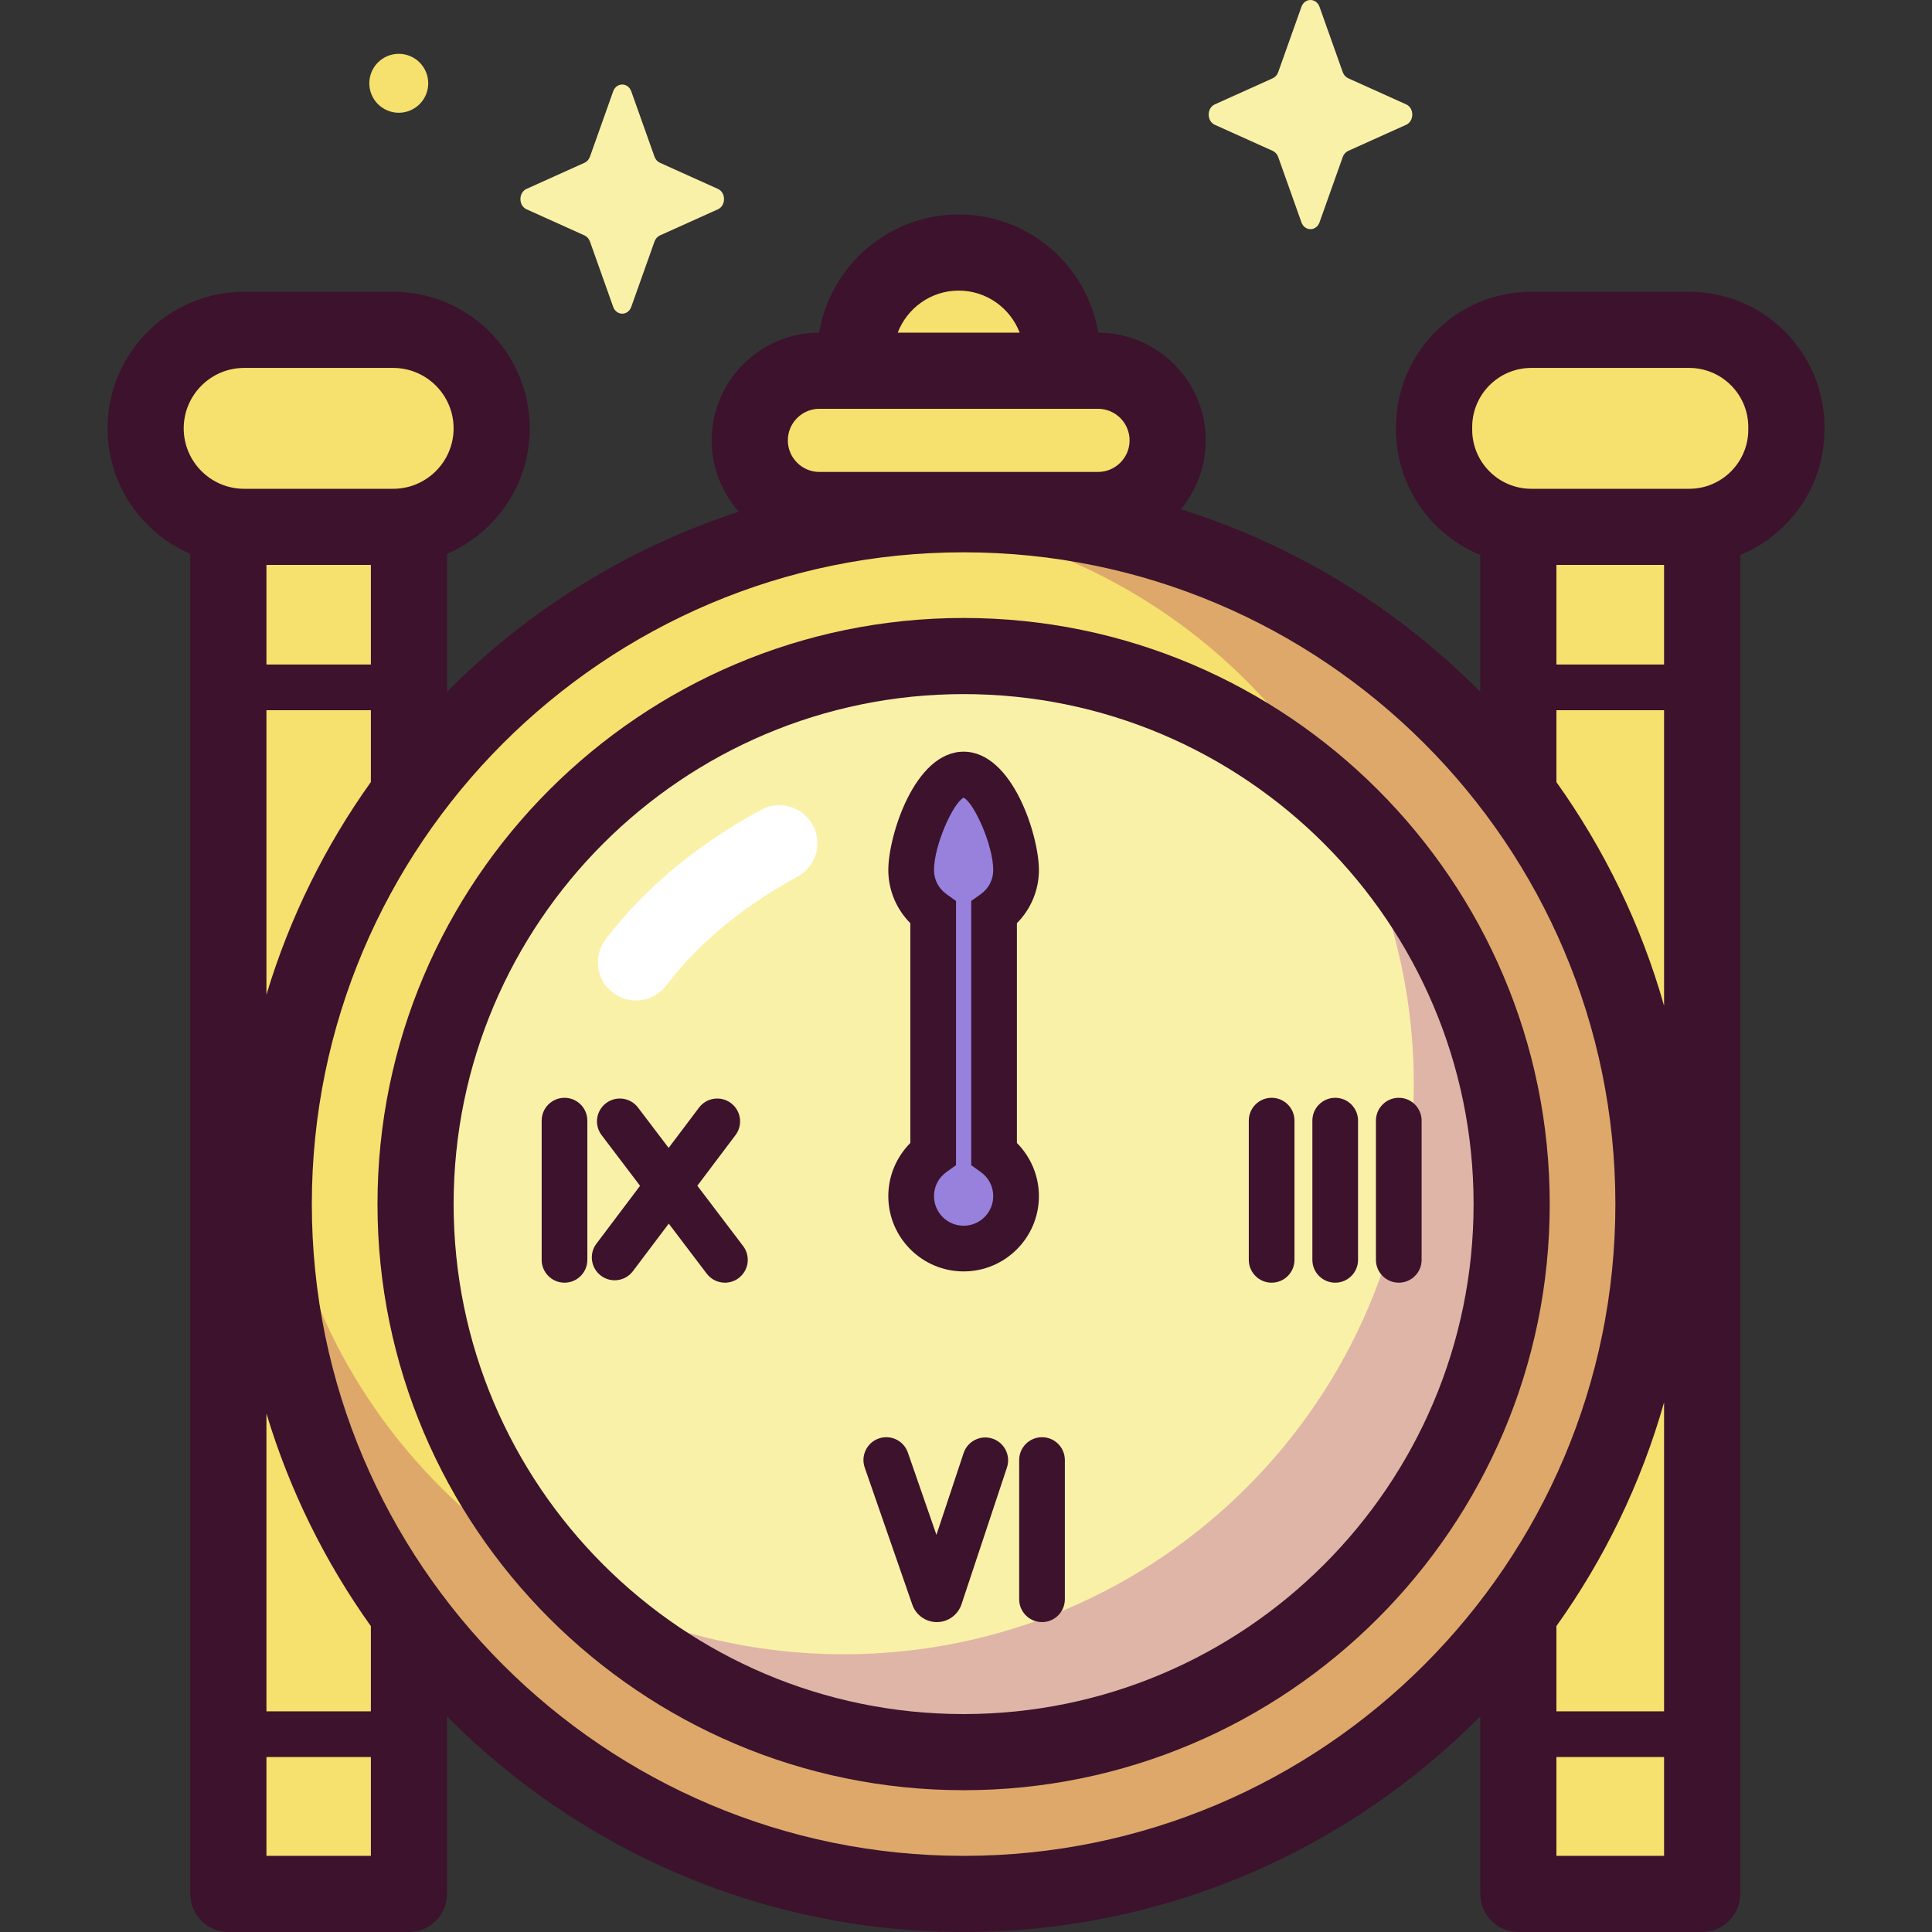 <svg id="Capa_1" enable-background="new 0 0 512 512" height="512" viewBox="0 0 512 512" width="512" xmlns="http://www.w3.org/2000/svg"><rect x="0" y="0" width="512" height="512" fill="#333333" stroke="none"/><g><g><path d="m447.651 87.415h-41.84c-14.223 0-25.752 11.529-25.752 25.752v.706c0 13.057 9.72 23.837 22.318 25.517v71.024c-33.304-44.975-86.748-74.136-147.009-74.136-60.251 0-113.688 29.152-146.993 74.115v-71.105c12.43-2.001 21.925-12.773 21.925-25.768 0-14.417-11.687-26.105-26.105-26.105h-39.494c-14.417 0-26.105 11.688-26.105 26.105 0 12.994 9.496 23.767 21.925 25.768v362.624h47.853v-74.114c33.305 44.962 86.742 74.114 146.993 74.114 60.26 0 113.705-29.161 147.009-74.136v74.136h48.709v-362.522c12.598-1.68 22.318-12.46 22.318-25.517v-.706c0-14.222-11.529-25.752-25.752-25.752z" fill="#f6e06e"/><path d="m217.154 135.16h73.83c10.194 0 18.458-8.264 18.458-18.457 0-10.194-8.264-18.458-18.458-18.458h-9.791c.183-1.279.283-2.585.283-3.915 0-15.136-12.271-27.407-27.407-27.407s-27.407 12.271-27.407 27.407c0 1.33.1 2.636.283 3.915h-9.791c-10.194 0-18.458 8.264-18.458 18.458 0 10.193 8.264 18.457 18.458 18.457z" fill="#f6e06e"/><path d="m255.368 136.279c-5.59 0-11.118.265-16.58.756 76.299 7.613 135.879 71.998 135.879 150.302 0 83.427-67.631 151.058-151.058 151.058-78.304 0-142.688-59.58-150.302-135.879-.491 5.462-.756 10.99-.756 16.58 0 100.967 81.85 182.816 182.816 182.816s182.816-81.85 182.816-182.816-81.848-182.817-182.815-182.817z" fill="#dda86a"/><ellipse cx="255.368" cy="319.095" fill="#faf1a9" rx="145.239" ry="145.239" transform="matrix(.707 -.707 .707 .707 -150.839 274.033)"/><path d="m355.78 214.162c12.028 21.68 18.887 46.624 18.887 73.174 0 83.427-67.631 151.058-151.058 151.058-26.55 0-51.495-6.858-73.174-18.887 26.44 27.623 63.677 44.827 104.933 44.827 80.213 0 145.239-65.026 145.239-145.239 0-41.256-17.204-78.493-44.827-104.933z" fill="#dfb5a7"/><path d="m263.436 305.675v-63.795c3.528-2.522 5.836-6.642 5.836-11.309 0-7.679-6.225-25.311-13.903-25.311-7.679 0-13.904 17.632-13.904 25.311 0 4.667 2.308 8.787 5.836 11.309v63.796c-3.528 2.522-5.836 6.642-5.836 11.309 0 7.679 6.225 13.903 13.904 13.903s13.903-6.225 13.903-13.903c-.001-4.668-2.308-8.788-5.836-11.31z" fill="#9781dd"/><path d="m167.3 24.231 6.147 17.285c.263.74.784 1.326 1.442 1.623l15.357 6.919c2.17.978 2.17 4.434 0 5.412l-15.357 6.919c-.658.296-1.178.883-1.442 1.623l-6.147 17.283c-.868 2.442-3.94 2.442-4.808 0l-6.147-17.285c-.263-.74-.784-1.326-1.442-1.623l-15.357-6.919c-2.169-.978-2.169-4.434 0-5.412l15.357-6.919c.658-.296 1.178-.883 1.442-1.623l6.147-17.285c.868-2.44 3.939-2.44 4.808.002z" fill="#faf1a9"/><path d="m349.694 1.832 6.147 17.285c.263.74.784 1.326 1.442 1.623l15.357 6.919c2.17.978 2.17 4.434 0 5.412l-15.357 6.919c-.657.296-1.178.883-1.442 1.623l-6.147 17.285c-.868 2.442-3.94 2.442-4.808 0l-6.147-17.285c-.263-.74-.784-1.326-1.442-1.623l-15.357-6.919c-2.169-.978-2.169-4.434 0-5.412l15.357-6.919c.658-.296 1.178-.883 1.442-1.623l6.147-17.285c.868-2.442 3.939-2.442 4.808 0z" fill="#faf1a9"/><ellipse cx="105.659" cy="22.103" fill="#f6e06e" rx="7.806" ry="7.806" transform="matrix(.924 -.383 .383 .924 -.416 42.117)"/></g><g><g fill="#3c122c"><path d="m447.652 77.327h-41.841c-19.762 0-35.84 16.078-35.84 35.841v.706c0 14.979 9.241 27.834 22.318 33.183v36.293c-21.874-22.062-49.022-38.886-79.377-48.392 4.129-4.952 6.619-11.317 6.619-18.254 0-15.719-12.771-28.51-28.482-28.544-2.953-17.748-18.406-31.324-36.979-31.324-18.572 0-34.026 13.576-36.979 31.324-15.711.035-28.482 12.825-28.482 28.544 0 7.25 2.721 13.873 7.19 18.913-29.528 9.61-55.953 26.156-77.335 47.717v-36.555c12.882-5.548 21.925-18.365 21.925-33.257 0-19.957-16.236-36.193-36.193-36.193h-39.495c-19.957 0-36.193 16.236-36.193 36.193 0 14.893 9.043 27.709 21.925 33.257v355.135c0 5.572 4.517 10.088 10.088 10.088h47.853c5.571 0 10.088-4.517 10.088-10.088v-47.054c34.976 35.264 83.432 57.14 136.905 57.14 53.482 0 101.945-21.883 136.921-57.159v47.07c0 5.572 4.517 10.088 10.088 10.088h48.71c5.571 0 10.088-4.517 10.088-10.088v-354.855c13.077-5.349 22.318-18.204 22.318-33.183v-.706c0-19.762-16.078-35.84-35.84-35.84zm-6.654 98.778h-28.533v-26.392h28.533zm-28.533 12.107h28.533v78.34c-6.099-21.519-15.849-41.518-28.533-59.285zm-158.396-111.201c7.373 0 13.667 4.639 16.162 11.145h-32.323c2.494-6.506 8.788-11.145 16.161-11.145zm-36.915 31.322h73.83c4.615 0 8.369 3.755 8.369 8.369 0 4.615-3.755 8.37-8.369 8.37h-73.83c-4.615 0-8.369-3.755-8.369-8.37 0-4.614 3.754-8.369 8.369-8.369zm-146.544 155.272v-75.393h27.676v19.033c-12.11 16.957-21.536 35.954-27.676 56.36zm27.676-113.892v26.392h-27.676v-26.392zm-33.585-52.21h39.494c8.831 0 16.016 7.185 16.016 16.017s-7.185 16.017-16.016 16.017h-39.494c-8.831 0-16.016-7.185-16.016-16.017s7.185-16.017 16.016-16.017zm5.909 394.32v-26.196h27.676v26.196zm27.676-38.301h-27.676v-78.936c6.14 20.406 15.566 39.402 27.676 56.361zm157.081 38.301c-95.243 0-172.728-77.486-172.728-172.728 0-95.243 77.485-172.729 172.728-172.729s172.728 77.486 172.728 172.729c.001 95.243-77.484 172.728-172.728 172.728zm185.631-120.184v81.883h-28.533v-22.597c12.684-17.768 22.433-37.767 28.533-59.286zm-28.533 120.184v-26.196h28.533v26.196zm50.85-377.95c0 8.637-7.026 15.664-15.663 15.664h-41.841c-8.637 0-15.664-7.027-15.664-15.664v-.706c0-8.637 7.026-15.664 15.664-15.664h41.841c8.637 0 15.663 7.027 15.663 15.664z"/><path d="m255.367 163.768c-85.648 0-155.328 69.68-155.328 155.328s69.679 155.327 155.328 155.327 155.328-69.679 155.328-155.327-69.679-155.328-155.328-155.328zm0 290.478c-74.523 0-135.151-60.628-135.151-135.151s60.628-135.151 135.151-135.151 135.151 60.628 135.151 135.151c.001 74.522-60.628 135.151-135.151 135.151z"/><path d="m269.488 302.901v-58.248c3.699-3.713 5.836-8.778 5.836-14.083 0-9.103-6.994-31.364-19.957-31.364s-19.956 22.262-19.956 31.364c0 5.305 2.136 10.37 5.835 14.082v58.249c-3.698 3.713-5.835 8.778-5.835 14.083 0 11.004 8.952 19.956 19.956 19.956 11.005 0 19.957-8.952 19.957-19.956 0-5.305-2.136-10.37-5.836-14.083zm-9.572 7.699c2.098 1.5 3.302 3.827 3.302 6.384 0 4.329-3.522 7.85-7.851 7.85s-7.85-3.522-7.85-7.85c0-2.558 1.204-4.885 3.302-6.384l2.533-1.811v-70.023l-2.533-1.81c-2.098-1.501-3.302-3.828-3.302-6.385 0-6.474 5.02-17.732 7.85-19.19 2.829 1.458 7.851 12.716 7.851 19.19 0 2.557-1.204 4.884-3.302 6.385l-2.534 1.81v70.024z"/><path d="m276.145 380.874c-3.343 0-6.053 2.71-6.053 6.053v36.891c0 3.343 2.71 6.053 6.053 6.053s6.053-2.71 6.053-6.053v-36.891c0-3.343-2.71-6.053-6.053-6.053z"/><path d="m263.017 381.251c-3.174-1.054-6.598.663-7.653 3.836l-7.198 21.667-7.571-21.811c-1.097-3.158-4.544-4.828-7.703-3.734-3.158 1.096-4.829 4.545-3.733 7.704l12.627 36.378c.974 2.745 3.578 4.582 6.488 4.582h.045c2.929-.019 5.53-1.896 6.487-4.709l12.046-36.259c1.054-3.174-.663-6.601-3.835-7.654z"/><path d="m353.844 290.928c-3.343 0-6.053 2.71-6.053 6.053v36.891c0 3.343 2.71 6.053 6.053 6.053s6.053-2.71 6.053-6.053v-36.891c0-3.343-2.71-6.053-6.053-6.053z"/><path d="m370.69 290.928c-3.343 0-6.053 2.71-6.053 6.053v36.891c0 3.343 2.71 6.053 6.053 6.053s6.053-2.71 6.053-6.053v-36.891c0-3.343-2.711-6.053-6.053-6.053z"/><path d="m336.997 290.928c-3.343 0-6.053 2.71-6.053 6.053v36.891c0 3.343 2.71 6.053 6.053 6.053s6.053-2.71 6.053-6.053v-36.891c0-3.343-2.71-6.053-6.053-6.053z"/><path d="m149.6 290.928c-3.343 0-6.053 2.71-6.053 6.053v36.891c0 3.343 2.71 6.053 6.053 6.053s6.053-2.71 6.053-6.053v-36.891c0-3.343-2.711-6.053-6.053-6.053z"/><path d="m184.801 314.228 10.111-13.41c2.013-2.669 1.48-6.464-1.189-8.477-2.67-2.014-6.465-1.48-8.477 1.189l-8.051 10.676-8.114-10.692c-2.02-2.662-5.817-3.183-8.48-1.162s-3.183 5.818-1.162 8.481l10.183 13.418-11.564 15.336c-2.013 2.669-1.48 6.464 1.189 8.477 1.092.823 2.37 1.221 3.639 1.221 1.835 0 3.648-.831 4.838-2.409l9.503-12.603 10.062 13.259c1.19 1.569 2.998 2.394 4.826 2.394 1.275 0 2.561-.401 3.654-1.232 2.663-2.021 3.183-5.818 1.163-8.481z"/></g><path d="m168.533 265.129c-2.127 0-4.271-.67-6.095-2.056-4.436-3.371-5.3-9.7-1.929-14.136 10.239-13.476 24.097-25.026 41.188-34.33 4.894-2.663 11.019-.856 13.684 4.037 2.664 4.894.856 11.02-4.037 13.684-14.57 7.931-26.268 17.626-34.77 28.815-1.985 2.612-4.996 3.986-8.041 3.986z" fill="#fff"/></g></g></svg>